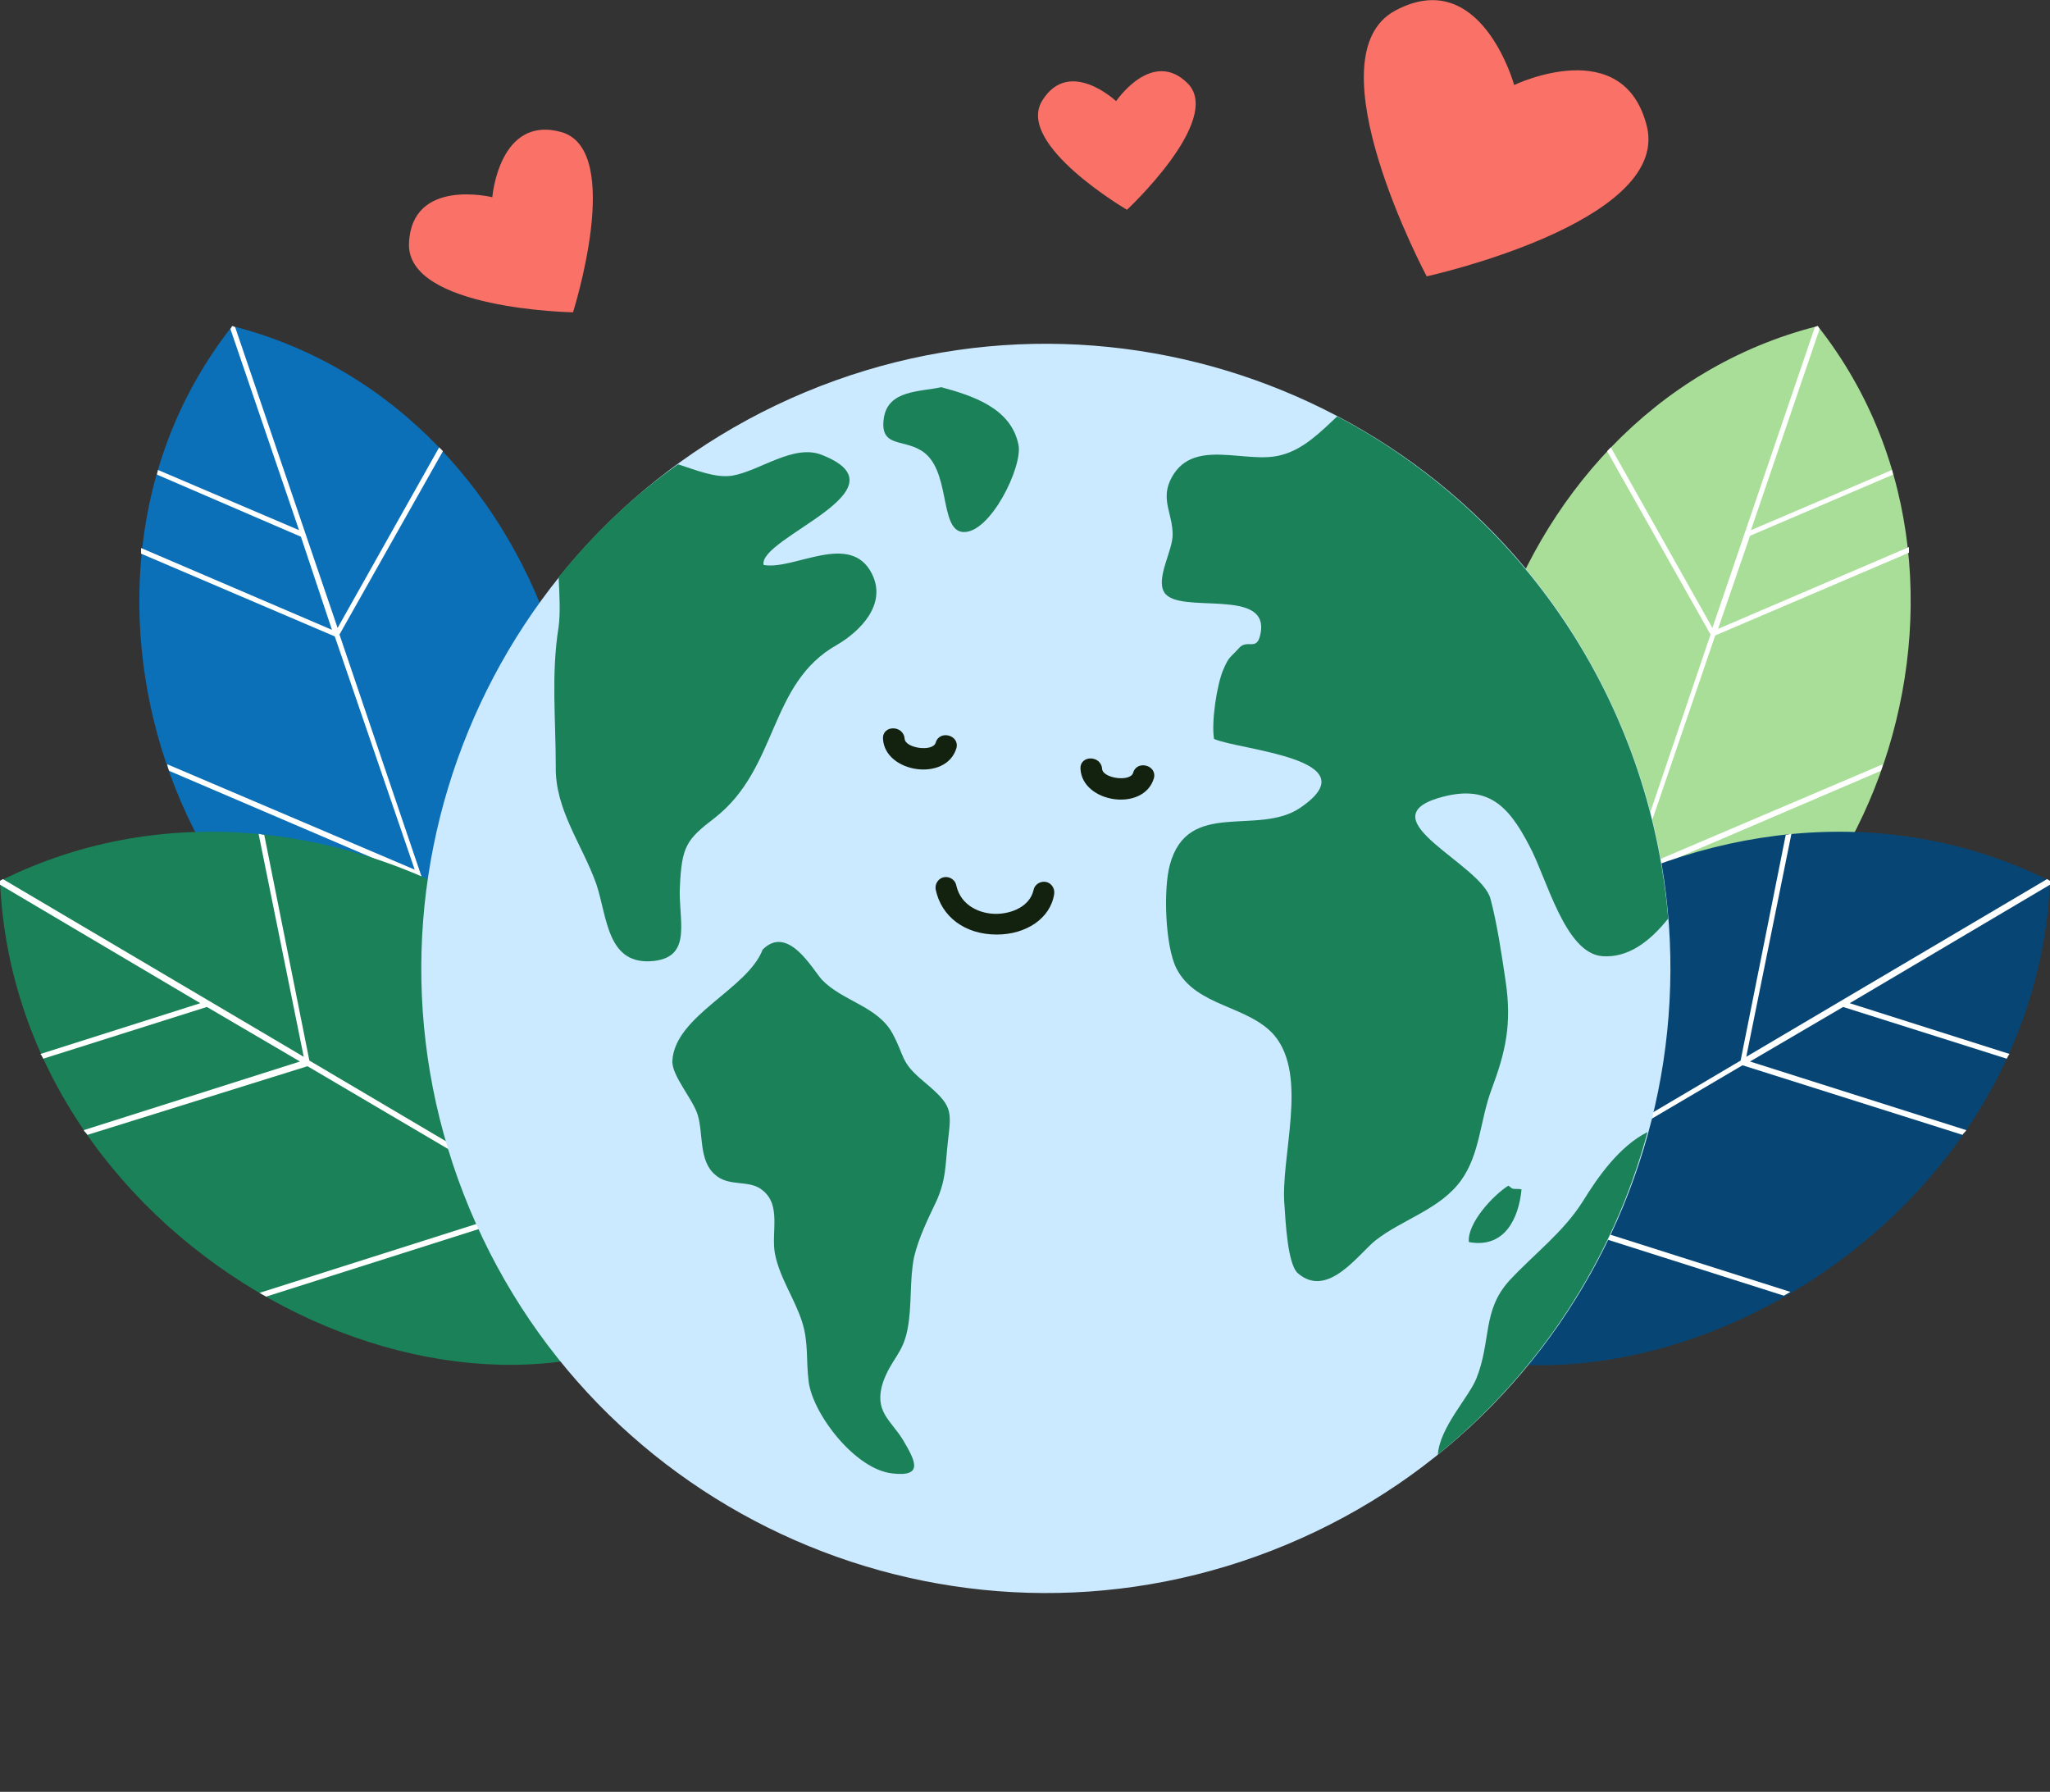 <svg width="230" height="201" viewBox="0 0 230 201" fill="none" xmlns="http://www.w3.org/2000/svg">
<rect x="0" y="0" width="230" height="201" fill="#333333" stroke="none"/>
<g clip-path="url(#clip0_4636_12458)">
<path d="M184.804 14.308C182.252 3.577 169.884 9.538 169.884 9.538C169.884 9.538 166.154 -3.974 156.534 1.192C146.915 6.359 160.068 31 160.068 31C160.068 31 187.16 25.038 184.804 14.308Z" fill="#FA7267"/>
</g>
<g clip-path="url(#clip1_4636_12458)">
<path d="M133.291 9.39C129.283 5.334 125.225 11.349 125.225 11.349C125.225 11.349 119.943 6.383 116.928 11.296C113.913 16.208 126.441 23.531 126.441 23.531C126.441 23.531 137.209 13.499 133.291 9.39Z" fill="#FA7267"/>
</g>
<g clip-path="url(#clip2_4636_12458)">
<path d="M63.051 14.834C55.992 12.812 55.235 22.124 55.235 22.124C55.235 22.124 46.171 19.884 45.887 27.302C45.604 34.719 64.288 35.032 64.288 35.032C64.288 35.032 70.043 16.973 63.051 14.834Z" fill="#FA7267"/>
</g>
<path d="M176.72 116.861C207.844 114.329 227.573 66.538 203.94 36.577C166.908 45.966 153.509 95.867 176.72 116.861Z" fill="#A9DE98"/>
<path d="M212.381 53.245C212.381 53.034 212.276 52.823 212.276 52.718L196.45 59.47L204.152 36.893C204.046 36.788 204.046 36.682 203.941 36.577C203.835 36.577 203.73 36.682 203.624 36.682L192.124 70.442L180.73 50.186C180.624 50.291 180.413 50.502 180.308 50.608L191.913 71.18L179.464 107.893L165.537 83.207C165.537 83.523 165.432 83.84 165.432 84.156L179.147 108.632L176.404 116.544C176.51 116.65 176.51 116.65 176.615 116.755C176.721 116.755 176.826 116.755 176.932 116.755L183.156 98.398L211.01 86.477C211.115 86.266 211.221 85.95 211.221 85.739L183.473 97.555L192.441 71.285L214.175 62.002C214.175 61.791 214.175 61.58 214.175 61.369L192.757 70.547L196.344 60.103L212.381 53.245Z" fill="white"/>
<path d="M150.028 146.083C177.67 166.339 228.207 140.703 230.001 98.82C192.546 80.147 145.597 112.113 150.028 146.083Z" fill="#074674"/>
<path d="M225.147 118.76C225.252 118.549 225.358 118.338 225.463 118.232L207.527 112.535L230 99.242C230 99.137 230 99.031 230 98.82C229.894 98.715 229.789 98.715 229.683 98.609L195.922 118.549L200.986 93.546C200.775 93.546 200.564 93.651 200.353 93.651L195.289 118.971L158.679 140.598L164.798 110.109C164.481 110.32 164.27 110.636 163.954 110.847L157.835 141.02L149.922 145.661C149.922 145.767 149.922 145.872 149.922 145.978C150.027 146.083 150.133 146.083 150.238 146.189L168.596 135.323L200.142 145.345C200.353 145.239 200.67 145.028 200.881 144.923L169.335 134.901L195.5 119.498L220.188 127.305C220.293 127.094 220.504 126.988 220.61 126.777L196.344 119.076L206.789 112.957L225.147 118.76Z" fill="white"/>
<path d="M53.279 116.861C22.156 114.329 2.426 66.538 26.059 36.577C63.091 45.966 76.49 95.867 53.279 116.861Z" fill="#0B70B7"/>
<path d="M17.62 53.245C17.62 53.034 17.725 52.823 17.725 52.718L33.551 59.47L25.849 36.893C25.955 36.788 25.955 36.682 26.06 36.577C26.166 36.577 26.271 36.682 26.377 36.682L37.877 70.442L49.271 50.186C49.377 50.291 49.588 50.502 49.693 50.608L38.088 71.18L50.537 107.893L64.464 83.207C64.464 83.523 64.569 83.84 64.569 84.156L50.854 108.632L53.597 116.544C53.491 116.65 53.491 116.65 53.386 116.755C53.28 116.755 53.175 116.755 53.069 116.755L46.844 98.398L18.991 86.477C18.886 86.266 18.78 85.95 18.78 85.739L46.528 97.555L37.56 71.391L15.826 62.107C15.826 61.896 15.826 61.685 15.826 61.474L37.244 70.653L33.762 60.208L17.62 53.245Z" fill="white"/>
<path d="M79.972 146.083C52.33 166.234 1.794 140.703 0 98.82C37.454 80.147 84.404 112.113 79.972 146.083Z" fill="#1B8158"/>
<path d="M4.853 118.76C4.748 118.549 4.642 118.338 4.537 118.232L22.473 112.535L0 99.242C0 99.137 0 99.031 0 98.82C0.106 98.715 0.211 98.715 0.317 98.609L34.078 118.549L29.014 93.546C29.225 93.546 29.436 93.651 29.647 93.651L34.711 118.971L71.321 140.598L65.202 110.109C65.518 110.32 65.729 110.636 66.046 110.847L72.165 141.02L80.078 145.661C80.078 145.767 80.078 145.872 80.078 145.978C79.972 146.083 79.867 146.083 79.761 146.189L61.404 135.428L29.858 145.45C29.647 145.345 29.33 145.134 29.119 145.028L60.665 135.006L34.5 119.604L9.812 127.305C9.706 127.094 9.495 126.988 9.39 126.777L33.656 119.076L23.211 112.957L4.853 118.76Z" fill="white"/>
<path d="M144.332 173.276C180.036 158.369 196.894 117.344 181.987 81.643C167.08 45.941 126.051 29.084 90.348 43.99C54.645 58.897 37.786 99.922 52.693 135.624C67.601 171.325 108.629 188.182 144.332 173.276Z" fill="#CCEAFF"/>
<path d="M184.846 126.988C181.681 128.571 179.254 132.052 177.566 134.795C175.35 138.277 172.185 140.598 169.337 143.657C166.277 147.033 167.332 150.409 165.644 154.629C164.8 156.739 161.529 160.115 161.318 163.174C172.607 153.996 180.942 141.442 184.846 126.988Z" fill="#1B8158"/>
<path d="M150.028 46.705C148.129 48.498 146.23 50.397 143.804 51.03C139.794 52.19 133.57 48.815 131.249 53.984C130.299 56.199 131.565 57.676 131.565 59.997C131.565 61.791 129.666 64.85 130.615 66.433C132.198 69.07 142.749 65.694 141.377 71.285C140.955 73.079 139.9 71.602 138.95 72.763C138.001 73.817 137.895 73.606 137.262 75.083C136.524 76.771 135.891 80.991 136.207 82.89C139.056 84.156 153.932 85.106 145.914 90.592C141.166 93.862 133.253 89.537 131.249 97.027C130.51 99.77 130.721 106.1 131.987 108.632C134.203 112.957 140.005 112.746 142.96 116.122C146.863 120.764 143.593 129.837 144.12 135.323C144.226 136.8 144.437 141.758 145.597 142.813C148.973 145.767 152.455 140.598 154.354 139.121C157.308 136.8 161.634 135.639 163.955 132.369C166.065 129.415 166.065 125.617 167.331 122.241C168.914 118.021 169.652 114.856 168.914 110.003C168.492 107.155 167.964 103.568 167.226 100.825C166.171 96.921 153.51 91.963 161.317 89.537C166.909 87.849 169.23 90.381 171.551 94.811C173.556 98.504 175.56 106.944 179.781 107.26C182.629 107.471 185.056 105.678 187.166 103.04C185.056 78.354 170.602 57.571 150.028 46.705Z" fill="#1B8158"/>
<path d="M105.612 43.434C103.185 43.962 99.704 43.751 99.176 46.81C98.649 50.186 101.181 49.236 103.291 50.502C106.772 52.507 105.295 59.47 108.038 59.681C111.098 59.892 114.791 52.296 114.263 49.87C113.419 45.755 109.094 44.384 105.612 43.434Z" fill="#1B8158"/>
<path d="M62.671 64.745C62.776 66.749 62.882 68.754 62.671 70.336C61.827 75.611 62.354 80.675 62.354 85.95C62.249 90.803 65.308 94.706 66.891 99.137C68.157 102.829 68.052 108.421 73.432 107.788C77.758 107.26 76.07 103.04 76.281 99.453C76.492 94.917 77.019 94.178 80.184 91.752C87.359 86.161 86.198 76.666 93.9 72.341C96.432 70.864 99.597 67.804 97.804 64.323C95.377 59.575 89.047 64.006 85.671 63.373C85.038 60.314 102.129 54.933 92.212 51.03C89.047 49.764 85.249 52.823 82.189 53.351C80.29 53.667 78.074 52.718 76.07 52.085C71.111 55.566 66.574 59.892 62.671 64.745Z" fill="#1B8158"/>
<path d="M101.813 149.143C102.341 146.505 102.024 143.657 102.552 141.02C103.079 138.804 104.134 136.694 105.084 134.69C106.139 132.263 106.033 130.997 106.35 128.043C106.772 124.456 106.877 124.034 103.607 121.291C100.969 119.076 101.602 118.654 100.125 115.911C98.437 112.852 94.533 112.324 92.212 109.898C91.157 108.737 88.414 103.673 85.565 106.522C83.877 110.953 75.753 113.907 75.437 118.971C75.331 120.658 77.758 123.296 78.286 125.089C78.919 127.199 78.391 130.153 80.185 131.736C81.767 133.213 84.088 132.263 85.565 133.529C87.675 135.217 86.515 138.171 86.937 140.598C87.465 143.34 89.153 145.661 89.997 148.299C90.735 150.62 90.419 152.624 90.735 155.051C91.263 158.743 96.01 164.862 100.125 165.284C103.712 165.706 102.657 163.807 101.286 161.486C99.914 159.271 98.015 158.321 99.07 155.051C100.02 152.413 101.286 151.886 101.813 149.143Z" fill="#1B8158"/>
<path d="M169.231 133.002C167.543 134.057 164.589 137.222 164.8 139.332C168.809 140.07 170.392 136.694 170.708 133.424C170.286 133.318 169.97 133.424 169.653 133.318" fill="#1B8158"/>
<path d="M104.978 83.312C104.661 84.367 101.602 83.945 101.496 82.89C101.391 81.308 98.964 81.308 99.07 82.89C99.281 86.688 106.139 87.743 107.299 83.945C107.721 82.468 105.4 81.835 104.978 83.312Z" fill="#13220F"/>
<path d="M127.134 86.688C126.818 87.743 123.758 87.321 123.653 86.266C123.547 84.684 121.12 84.684 121.226 86.266C121.437 90.064 128.295 91.119 129.455 87.321C129.877 85.844 127.556 85.211 127.134 86.688Z" fill="#13220F"/>
<path d="M111.835 104.834C108.248 104.834 105.61 102.829 104.977 99.77C104.872 99.137 105.294 98.504 105.927 98.398C106.56 98.293 107.193 98.715 107.298 99.348C107.826 101.669 110.041 102.513 111.729 102.513C113.523 102.513 115.528 101.669 115.95 99.875C116.055 99.242 116.688 98.82 117.321 98.926C117.954 99.031 118.376 99.664 118.271 100.297C117.849 103.04 115.106 104.834 111.835 104.834Z" fill="#13220F"/>
<defs>
<clipPath id="clip0_4636_12458">
<rect width="32" height="31" fill="white" transform="translate(153)"/>
</clipPath>
<clipPath id="clip1_4636_12458">
<rect width="17" height="16" fill="white" transform="translate(115 11.732) rotate(-30.906)"/>
</clipPath>
<clipPath id="clip2_4636_12458">
<rect width="21.892" height="20.604" fill="white" transform="translate(44 29.008) rotate(-60.257)"/>
</clipPath>
</defs>
</svg>
